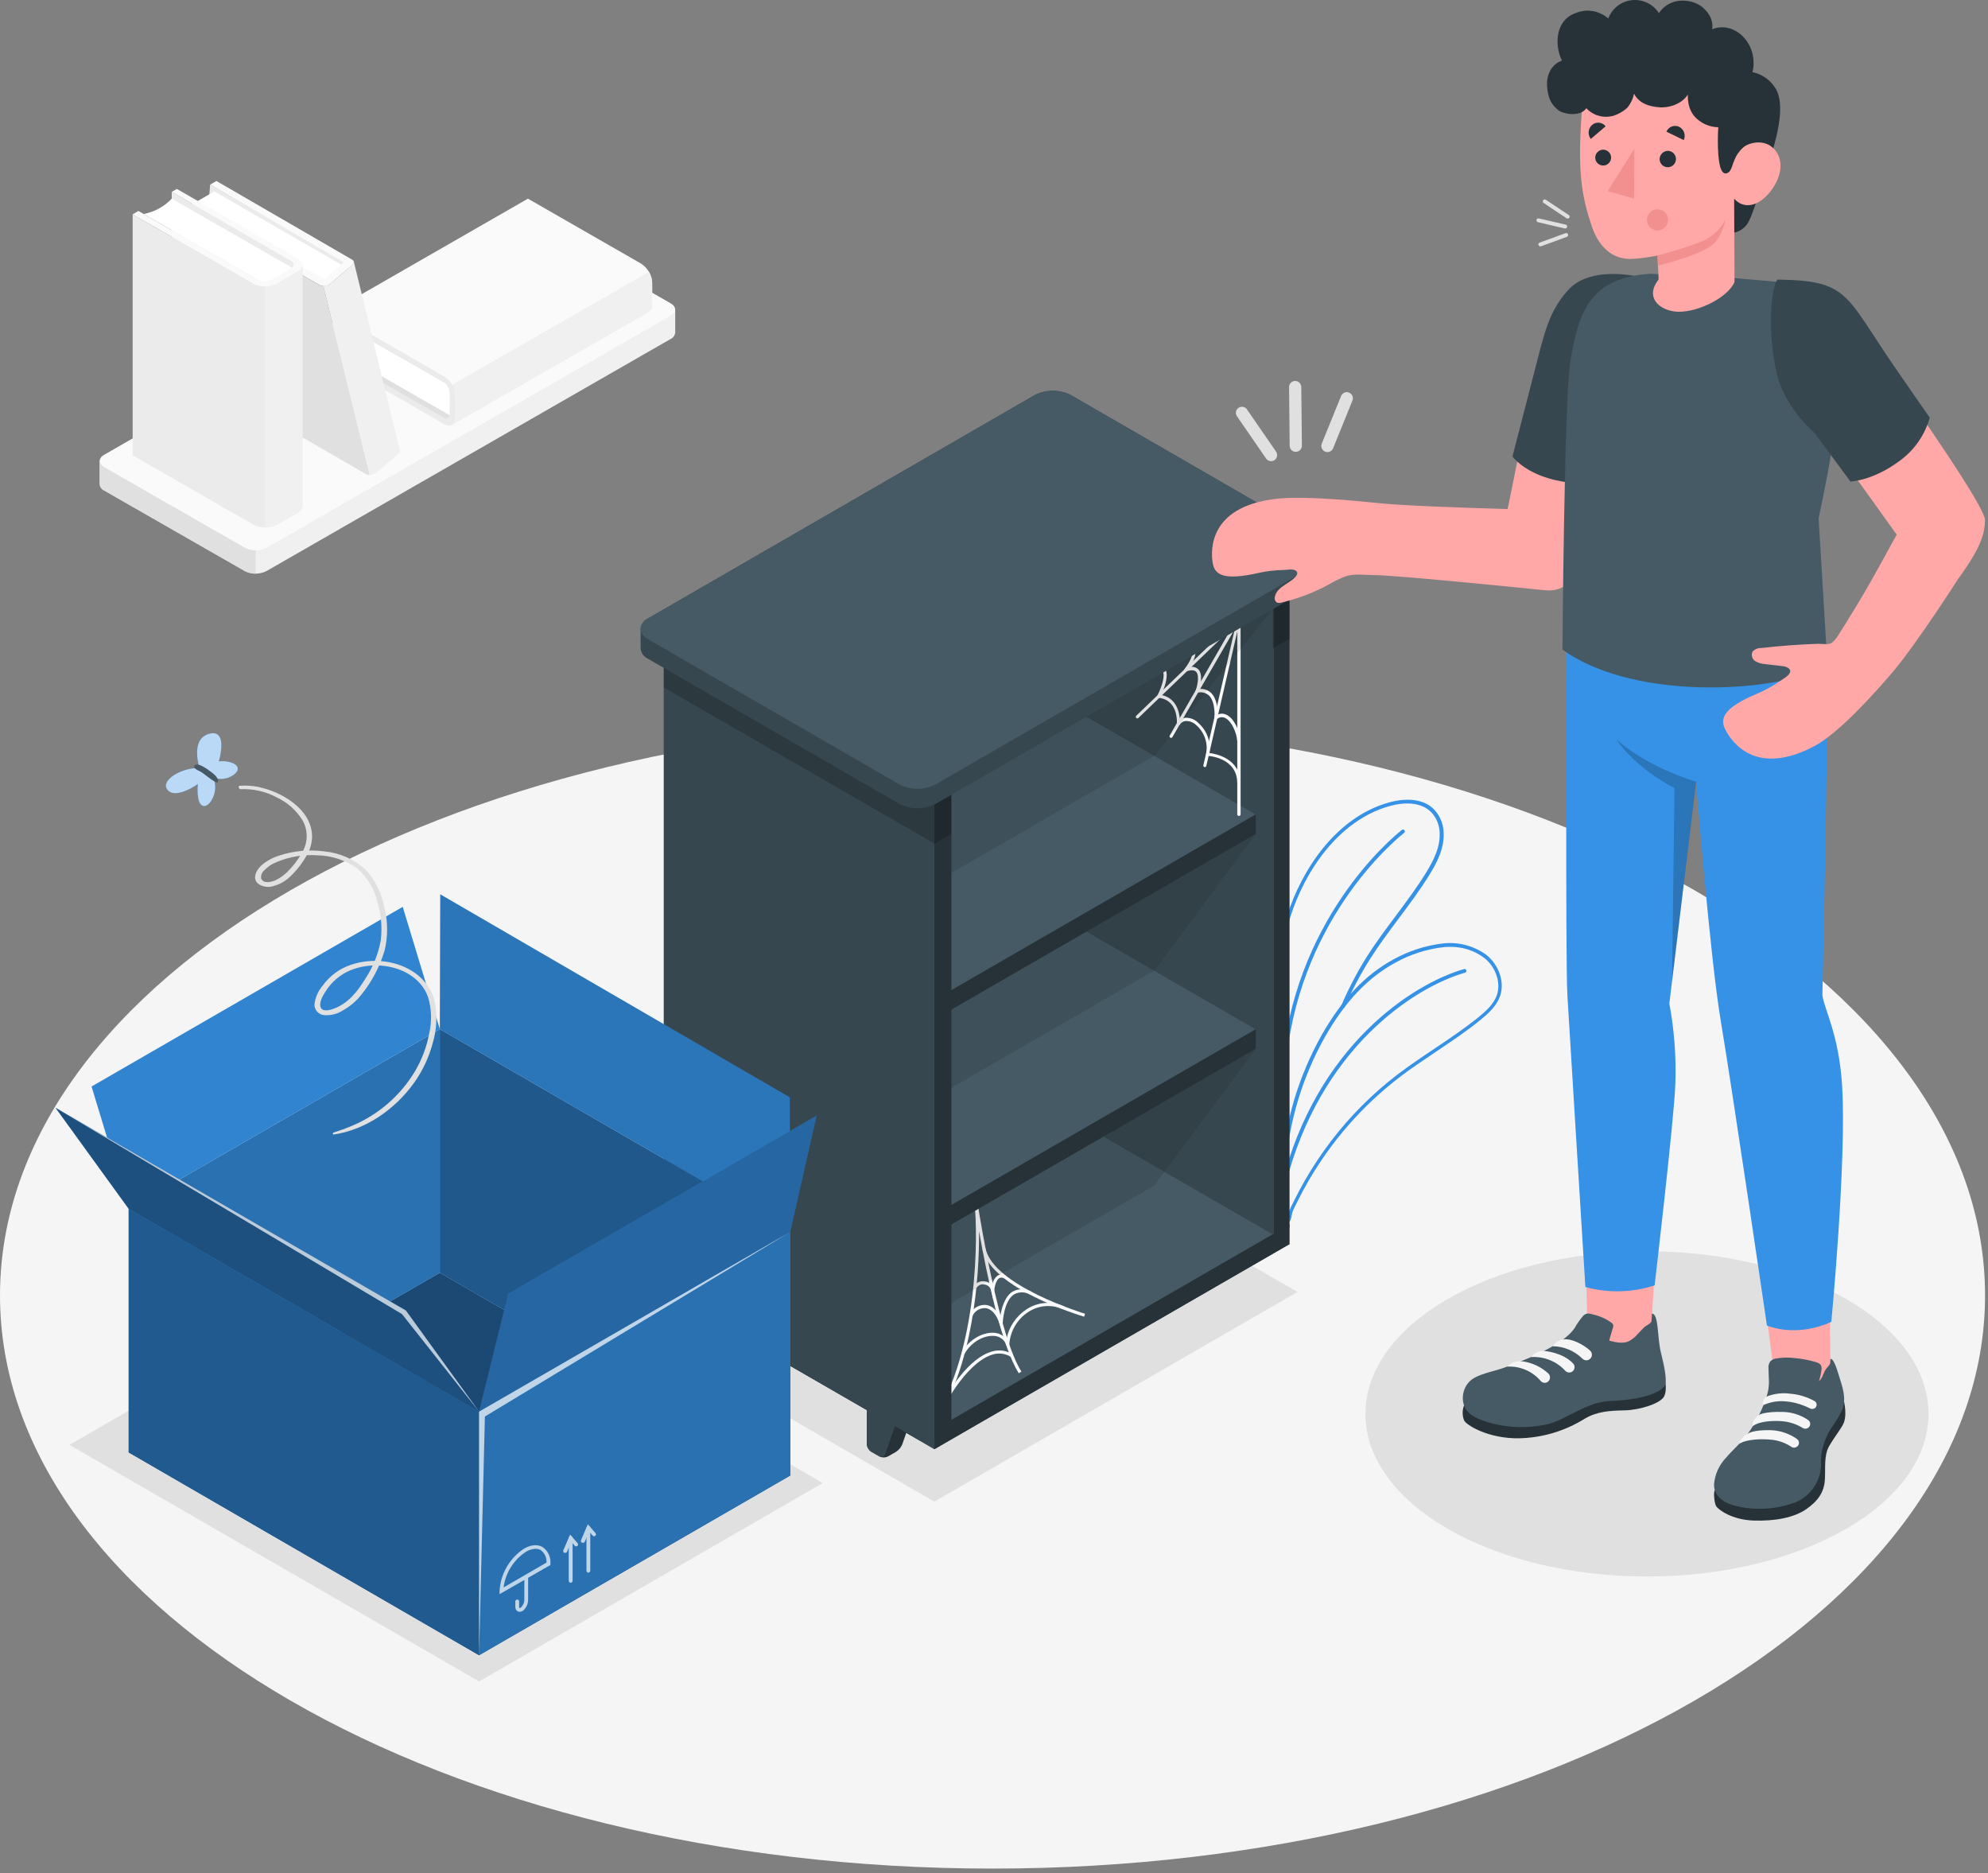 <svg width="294" height="277" viewBox="0 0 294 277" fill="none" xmlns="http://www.w3.org/2000/svg">
<rect x="0" y="0" width="294" height="277" fill="#808080" stroke="none"/>
<path d="M146.782 276.295C227.848 276.295 293.565 238.352 293.565 191.547C293.565 144.742 227.848 106.799 146.782 106.799C65.717 106.799 0 144.742 0 191.547C0 238.352 65.717 276.295 146.782 276.295Z" fill="#F5F5F5"/>
<path d="M243.565 233.108C266.563 233.108 285.206 222.343 285.206 209.065C285.206 195.787 266.563 185.022 243.565 185.022C220.567 185.022 201.924 195.787 201.924 209.065C201.924 222.343 220.567 233.108 243.565 233.108Z" fill="#E0E0E0"/>
<path d="M138.18 222.034L91.205 194.904L144.899 163.905L191.88 191.03L138.18 222.034Z" fill="#E0E0E0"/>
<path d="M10.269 213.643L70.856 248.622L121.673 219.289L61.086 184.311L10.269 213.643Z" fill="#E0E0E0"/>
<path d="M99.857 49.232V45.788C99.832 45.589 99.755 45.4 99.635 45.239C99.514 45.079 99.355 44.952 99.171 44.871L78.379 32.943C77.883 32.694 77.336 32.565 76.782 32.565C76.227 32.565 75.68 32.694 75.185 32.943L15.427 67.254C15.244 67.335 15.084 67.462 14.964 67.623C14.844 67.783 14.767 67.972 14.741 68.171V71.615C14.767 71.814 14.843 72.003 14.963 72.164C15.084 72.325 15.243 72.451 15.427 72.532L36.214 84.441C36.709 84.69 37.256 84.82 37.811 84.82C38.365 84.82 38.912 84.69 39.408 84.441L99.165 50.13C99.349 50.05 99.509 49.923 99.629 49.762C99.749 49.601 99.826 49.412 99.851 49.213L99.857 49.232Z" fill="#F0F0F0"/>
<path d="M15.427 69.07L36.214 80.997C36.708 81.249 37.255 81.381 37.81 81.381C38.366 81.381 38.913 81.249 39.407 80.997L99.165 46.686C100.044 46.181 100.044 45.364 99.165 44.852L78.379 32.943C77.883 32.694 77.336 32.565 76.781 32.565C76.227 32.565 75.68 32.694 75.184 32.943L15.427 67.254C14.548 67.747 14.548 68.564 15.427 69.07Z" fill="#FAFAFA"/>
<path d="M37.811 81.384V84.821C37.255 84.829 36.706 84.698 36.214 84.441L15.427 72.544C15.243 72.464 15.084 72.337 14.963 72.176C14.843 72.015 14.767 71.826 14.741 71.627V68.177C14.753 68.038 14.798 67.903 14.872 67.784C14.629 68.227 14.81 68.739 15.427 69.094L36.214 81.003C36.705 81.265 37.255 81.396 37.811 81.384Z" fill="#E0E0E0"/>
<path d="M48.977 52.289L66.588 62.327L95.678 45.633L78.073 35.589L48.977 52.289Z" fill="#E0E0E0"/>
<path d="M66.788 61.565L49.801 51.814C50.242 50.374 50.209 48.83 49.707 47.41L66.588 57.055C66.588 57.055 66.912 58.121 66.788 61.565Z" fill="white"/>
<path d="M65.722 55.701C66.196 56.007 66.591 56.421 66.875 56.909C67.159 57.397 67.324 57.945 67.356 58.508V61.79C67.356 62.825 66.62 63.243 65.722 62.732L49.003 53.099V52.288L65.522 61.709C66.065 62.02 66.501 61.765 66.501 61.147V58.103C66.483 57.765 66.384 57.436 66.214 57.143C66.044 56.85 65.807 56.602 65.522 56.418L49.003 46.967V46.044L65.722 55.701Z" fill="#EBEBEB"/>
<path d="M49.003 46.075L78.074 29.375L94.811 38.982C95.287 39.289 95.682 39.703 95.966 40.193C96.251 40.681 96.415 41.231 96.446 41.796V45.096C96.468 45.297 96.435 45.502 96.35 45.686C96.266 45.871 96.133 46.029 95.965 46.144L66.876 62.844C67.04 62.726 67.17 62.568 67.254 62.383C67.337 62.199 67.37 61.997 67.35 61.796V58.508C67.32 57.944 67.156 57.395 66.871 56.907C66.587 56.419 66.191 56.006 65.716 55.701L49.003 46.075Z" fill="#FAFAFA"/>
<path d="M66.875 56.892C67.172 57.373 67.337 57.924 67.355 58.489V61.777C67.376 61.978 67.342 62.18 67.259 62.364C67.176 62.548 67.046 62.707 66.881 62.825L95.971 46.125C96.138 46.01 96.271 45.852 96.356 45.667C96.44 45.483 96.473 45.278 96.451 45.077V41.795C96.433 41.23 96.267 40.68 95.971 40.198L66.875 56.892Z" fill="#F0F0F0"/>
<path d="M31.073 27.304L30.904 29.525L50.568 40.074L51.011 38.776L31.073 27.304Z" fill="#EBEBEB"/>
<path d="M50.749 39.294L31.703 28.302L28.391 30.211L47.811 41.571L50.749 39.294Z" fill="white"/>
<path d="M44.236 40.392L42.364 62.463C42.373 62.712 42.442 62.955 42.565 63.172C42.688 63.39 42.861 63.574 43.069 63.711L54.117 70.105C54.294 70.202 54.49 70.258 54.691 70.267L47.829 42.313C47.629 42.302 47.433 42.249 47.255 42.157L46.463 41.695L44.236 40.392Z" fill="#E0E0E0"/>
<path d="M48.653 42.132L50.624 40.442L52.066 39.194C52.215 38.957 52.39 38.782 52.296 38.57L59.071 66.319C59.165 66.512 59.19 66.942 58.921 67.105L55.509 70.024C55.251 70.161 54.958 70.217 54.667 70.186L47.805 42.232C48.091 42.282 48.386 42.247 48.653 42.132Z" fill="#F0F0F0"/>
<path d="M52.072 38.389C52.458 38.614 52.365 38.863 52.072 39.2L48.653 42.126C48.435 42.239 48.194 42.299 47.948 42.299C47.703 42.299 47.461 42.239 47.243 42.126L44.236 40.392C43.843 40.167 43.775 39.843 44.08 39.668C44.281 39.586 44.498 39.552 44.714 39.567C44.93 39.582 45.14 39.647 45.328 39.755L47.699 41.128C47.771 41.164 47.851 41.184 47.932 41.184C48.014 41.184 48.094 41.164 48.166 41.128L50.662 38.957C50.793 38.882 50.793 38.763 50.662 38.688L31.073 27.303L32.009 26.761L52.072 38.389Z" fill="#FAFAFA"/>
<path d="M25.396 28.37L44.13 39.187V74.833L25.396 64.01V28.37Z" fill="#EBEBEB"/>
<path d="M43.525 39.781L25.397 29.375C24.288 30.55 22.836 31.345 21.248 31.646L39.227 42.008C39.227 42.008 40.387 41.733 43.525 39.781Z" fill="white"/>
<path d="M37.486 41.976C38.026 42.247 38.622 42.388 39.227 42.388C39.831 42.388 40.427 42.247 40.967 41.976L44.011 40.192C44.972 39.637 44.972 38.745 44.011 38.19L26.151 27.934L25.396 28.37L42.97 38.52C43.099 38.558 43.213 38.637 43.294 38.745C43.375 38.853 43.419 38.984 43.419 39.119C43.419 39.254 43.375 39.385 43.294 39.493C43.213 39.601 43.099 39.68 42.97 39.718L40.131 41.352C39.807 41.515 39.449 41.6 39.086 41.6C38.724 41.6 38.366 41.515 38.041 41.352L20.474 31.196L19.613 31.689L37.486 41.976Z" fill="#FAFAFA"/>
<path d="M19.619 31.689V67.329L37.486 77.585C38.026 77.856 38.622 77.997 39.226 77.997C39.831 77.997 40.426 77.856 40.967 77.585L44.024 75.832C44.222 75.744 44.394 75.605 44.52 75.428C44.646 75.251 44.722 75.044 44.741 74.828V39.188C44.722 39.405 44.643 39.613 44.515 39.788C44.386 39.964 44.212 40.102 44.011 40.186L40.967 41.977C40.426 42.247 39.831 42.388 39.226 42.388C38.622 42.388 38.026 42.247 37.486 41.977L19.619 31.689Z" fill="#EBEBEB"/>
<path d="M39.226 42.357C39.832 42.368 40.431 42.227 40.967 41.945L44.011 40.186C44.21 40.1 44.381 39.961 44.508 39.786C44.634 39.61 44.71 39.403 44.729 39.188V74.827C44.71 75.044 44.634 75.251 44.508 75.428C44.381 75.605 44.21 75.744 44.011 75.832L40.954 77.585C40.418 77.867 39.819 78.008 39.214 77.996L39.226 42.357Z" fill="#F0F0F0"/>
<path d="M189.721 171.734C189.628 170.156 189.416 168.266 189.16 166.07C188.205 157.735 186.902 146.319 190.358 135.383C192.46 128.727 197.525 120.835 205.436 118.646C207.195 118.159 211.449 117.442 213.084 121.216C213.314 121.761 213.451 122.341 213.489 122.932C213.658 125.327 212.579 127.442 211.381 129.37C210.002 131.609 208.405 133.736 206.858 135.807C205.398 137.766 203.882 139.788 202.56 141.884C201.131 144.161 199.88 146.545 198.817 149.014L198.311 148.796C199.373 146.302 200.624 143.893 202.054 141.59C203.383 139.476 204.905 137.442 206.378 135.477C207.912 133.418 209.497 131.297 210.869 129.083C212.017 127.211 213.053 125.209 212.897 122.969C212.863 122.441 212.741 121.922 212.535 121.434C211.075 118.059 207.157 118.733 205.542 119.176C197.844 121.31 192.897 129.033 190.838 135.545C187.419 146.375 188.717 157.723 189.665 166.007C189.915 168.21 190.133 170.112 190.227 171.703L189.721 171.734Z" fill="#3692E7"/>
<path d="M190.283 180.805C190.242 180.811 190.2 180.811 190.158 180.805C190.039 180.782 189.926 180.731 189.83 180.656C189.733 180.581 189.656 180.485 189.603 180.375C189.494 180.066 189.494 179.729 189.603 179.42C189.691 178.823 189.691 178.215 189.603 177.617C189.603 177.281 189.547 176.925 189.547 176.607V172.733C190.045 165.774 192.084 159.013 195.517 152.939C198.561 147.642 201.93 144.117 206.122 141.834C208.382 140.592 210.861 139.798 213.421 139.495C215.682 139.245 217.955 139.846 219.797 141.179C221.7 142.683 222.554 145.259 221.837 147.299C221.331 148.728 220.177 149.794 218.998 150.761C216.896 152.477 214.6 154.012 212.386 155.496C210.545 156.744 208.643 157.992 206.865 159.364C201.425 163.562 196.862 168.787 193.434 174.742C192.872 175.709 192.342 176.707 191.855 177.705L191.656 178.098C191.461 178.454 191.29 178.823 191.144 179.202C191.113 179.283 191.082 179.452 191.038 179.645C191.006 180.001 190.893 180.344 190.707 180.649C190.59 180.752 190.439 180.808 190.283 180.805ZM214.32 140.013C214.039 140.013 213.758 140.013 213.471 140.05C210.986 140.34 208.581 141.111 206.391 142.321C202.298 144.548 198.998 148.01 196.004 153.213C192.617 159.212 190.604 165.887 190.108 172.758V176.594C190.108 176.894 190.108 177.218 190.165 177.561C190.265 178.215 190.265 178.879 190.165 179.533C190.098 179.735 190.098 179.954 190.165 180.156C190.181 180.188 190.203 180.216 190.232 180.237C190.26 180.259 190.292 180.274 190.327 180.281C190.438 180.051 190.514 179.805 190.551 179.551C190.581 179.378 190.623 179.207 190.676 179.04C190.828 178.639 191.008 178.249 191.213 177.873L191.406 177.486C191.905 176.476 192.442 175.471 193.003 174.492C194.169 172.473 195.463 170.531 196.877 168.678C199.672 165.026 202.933 161.757 206.578 158.952C208.374 157.58 210.283 156.301 212.13 155.066C214.338 153.587 216.615 152.059 218.705 150.362C219.816 149.457 220.907 148.441 221.369 147.143C221.993 145.315 221.225 143.001 219.497 141.635C218.005 140.522 216.18 139.95 214.32 140.013Z" fill="#3692E7"/>
<path d="M189.814 175.477H189.746C189.711 175.469 189.677 175.454 189.648 175.433C189.619 175.412 189.594 175.385 189.576 175.354C189.557 175.324 189.545 175.289 189.54 175.254C189.535 175.218 189.537 175.182 189.546 175.147C194.693 154.622 208.922 145.465 216.521 143.287C216.59 143.268 216.665 143.277 216.728 143.312C216.791 143.347 216.837 143.405 216.858 143.475C216.877 143.545 216.869 143.62 216.834 143.684C216.799 143.748 216.74 143.796 216.671 143.818C209.185 145.957 195.167 154.997 190.083 175.278C190.065 175.335 190.03 175.386 189.982 175.422C189.933 175.458 189.875 175.477 189.814 175.477Z" fill="#3692E7"/>
<path d="M189.784 158.633C189.71 158.627 189.642 158.592 189.595 158.536C189.547 158.48 189.523 158.407 189.528 158.334C191.169 136.169 205.667 124.023 207.314 122.719C207.341 122.696 207.374 122.678 207.409 122.668C207.444 122.657 207.48 122.654 207.516 122.658C207.553 122.662 207.588 122.673 207.619 122.691C207.651 122.71 207.678 122.734 207.7 122.763C207.723 122.791 207.74 122.824 207.75 122.858C207.76 122.893 207.763 122.929 207.759 122.965C207.755 123.001 207.744 123.036 207.726 123.068C207.709 123.099 207.685 123.127 207.657 123.15C206.028 124.441 191.699 136.444 190.083 158.378C190.075 158.45 190.04 158.517 189.984 158.565C189.929 158.613 189.857 158.637 189.784 158.633Z" fill="#3692E7"/>
<path d="M188.055 81.334L153.363 61.315C153.095 61.123 152.781 61.004 152.452 60.973C152.123 60.941 151.792 60.996 151.492 61.134L148.997 62.575C148.722 62.766 148.504 63.027 148.365 63.331C148.225 63.635 148.17 63.971 148.204 64.303V159.257C148.255 160.182 148.523 161.083 148.987 161.885C149.451 162.687 150.098 163.368 150.874 163.874L185.56 183.868C185.827 184.061 186.141 184.181 186.47 184.213C186.799 184.246 187.13 184.192 187.431 184.055L189.926 182.608C190.197 182.416 190.413 182.155 190.55 181.852C190.687 181.55 190.741 181.216 190.706 180.886V85.95C190.658 85.027 190.393 84.127 189.932 83.326C189.471 82.523 188.828 81.841 188.055 81.334Z" fill="#263238"/>
<path d="M155.678 160.886L153.183 162.327V170.225C153.195 170.456 153.262 170.681 153.378 170.882C153.494 171.082 153.656 171.252 153.85 171.379L155.017 172.052C155.224 172.157 155.452 172.212 155.684 172.212C155.916 172.212 156.145 172.157 156.352 172.052L157.518 171.379C157.933 171.111 158.253 170.721 158.435 170.262L160.687 163.774L155.678 160.886Z" fill="#263238"/>
<path d="M153.183 170.225C153.195 170.456 153.262 170.681 153.378 170.882C153.494 171.082 153.656 171.253 153.85 171.379L155.017 172.053C155.097 172.102 155.188 172.131 155.282 172.14C155.376 172.149 155.47 172.136 155.558 172.103C155.647 172.07 155.726 172.018 155.791 171.95C155.856 171.881 155.905 171.799 155.934 171.71L158.173 165.215L153.183 162.327V170.225Z" fill="#37474F"/>
<path d="M180.706 175.29L178.211 176.737V184.629C178.222 184.861 178.288 185.086 178.403 185.288C178.518 185.49 178.679 185.661 178.872 185.789L180.045 186.463C180.251 186.568 180.478 186.622 180.709 186.622C180.94 186.622 181.168 186.568 181.374 186.463L182.547 185.789C182.961 185.521 183.282 185.131 183.464 184.673L185.709 178.178L180.706 175.29Z" fill="#263238"/>
<path d="M178.211 184.629C178.222 184.861 178.288 185.086 178.403 185.288C178.518 185.489 178.679 185.661 178.872 185.789L180.045 186.463C180.126 186.512 180.216 186.542 180.31 186.55C180.404 186.559 180.498 186.547 180.587 186.514C180.675 186.48 180.755 186.428 180.82 186.36C180.885 186.292 180.933 186.21 180.962 186.12L183.214 179.626L178.223 176.737L178.211 184.629Z" fill="#37474F"/>
<path d="M151.037 62.831L185.722 82.794C186.499 83.3 187.146 83.983 187.609 84.786C188.073 85.589 188.342 86.49 188.392 87.416V182.37C188.458 182.704 188.418 183.05 188.278 183.359C188.137 183.669 187.904 183.927 187.609 184.097C187.315 184.266 186.974 184.34 186.636 184.307C186.298 184.273 185.978 184.135 185.722 183.911L151.037 163.911C150.261 163.405 149.616 162.723 149.153 161.921C148.69 161.119 148.423 160.219 148.373 159.295V64.365C148.307 64.032 148.346 63.687 148.486 63.378C148.626 63.068 148.86 62.811 149.154 62.641C149.448 62.472 149.788 62.399 150.126 62.433C150.464 62.467 150.783 62.606 151.037 62.831Z" fill="#37474F"/>
<path d="M100.668 192.621L138.185 214.28L190.712 183.956L188.211 182.508L150.693 160.849L100.668 189.732V192.621Z" fill="#455A64"/>
<path d="M138.186 214.28V211.392L190.713 181.067V183.956L138.186 214.28Z" fill="#263238"/>
<path d="M138.423 210.076L138.042 209.82C144.698 199.745 144.655 182.34 144.112 177.973C144.068 177.68 144.037 177.499 144.031 177.43L144.486 177.355C144.486 177.493 144.536 177.655 144.561 177.848C145.048 180.936 147.799 197.711 151.055 202.802L150.668 203.051C148.092 199.052 145.89 188.26 144.786 182.034C144.854 189.102 143.825 201.947 138.423 210.076Z" fill="#FAFAFA"/>
<path d="M160.332 194.692C159.765 194.523 146.502 190.506 145.279 184.654L145.735 184.561C146.895 190.144 160.326 194.211 160.463 194.255L160.332 194.692Z" fill="#FAFAFA"/>
<path d="M146.944 192.321L146.608 190.892C146.561 190.63 146.428 190.391 146.228 190.214C146.029 190.037 145.776 189.933 145.51 189.919C145.29 189.887 145.066 189.923 144.867 190.022C144.669 190.121 144.505 190.279 144.399 190.474L143.969 190.293C144.113 190.008 144.342 189.774 144.625 189.624C144.908 189.475 145.23 189.416 145.547 189.457C145.777 189.472 146 189.535 146.204 189.642C146.407 189.75 146.585 189.899 146.726 190.081C146.801 189.49 147.103 188.95 147.568 188.578C147.745 188.485 147.942 188.44 148.141 188.447C148.34 188.453 148.534 188.511 148.704 188.615L148.498 189.027C148.394 188.96 148.274 188.921 148.151 188.913C148.028 188.905 147.904 188.93 147.793 188.983C147.263 189.283 147.057 190.437 147.026 190.855L146.944 192.321Z" fill="#FAFAFA"/>
<path d="M148.248 197.081L147.836 195.784C147.369 194.318 146.589 193.475 145.666 193.419C145.28 193.412 144.9 193.517 144.573 193.722C144.246 193.927 143.986 194.223 143.825 194.573L143.407 194.374C143.605 193.936 143.927 193.566 144.335 193.312C144.743 193.057 145.217 192.93 145.697 192.945C146.252 192.976 147.206 193.276 147.918 194.723C148.074 193.581 148.541 191.747 149.745 190.98C150.178 190.743 150.663 190.622 151.156 190.627C151.649 190.633 152.132 190.765 152.559 191.011L152.366 191.429C152.008 191.218 151.603 191.102 151.188 191.092C150.772 191.082 150.362 191.179 149.995 191.373C148.392 192.371 148.286 195.671 148.286 195.709L148.248 197.081Z" fill="#FAFAFA"/>
<path d="M142.615 200.25L142.203 200.038C143.126 198.26 145.154 196.981 146.913 197.068C147.286 197.073 147.654 197.161 147.988 197.326C148.323 197.491 148.617 197.729 148.847 198.023C149.016 197.125 149.366 196.271 149.874 195.512C150.382 194.753 151.039 194.105 151.804 193.606C152.625 193.061 153.573 192.736 154.557 192.662C155.54 192.589 156.525 192.77 157.418 193.188L157.238 193.606C156.415 193.225 155.509 193.061 154.605 193.129C153.701 193.196 152.829 193.494 152.072 193.993C151.263 194.517 150.588 195.224 150.1 196.056C149.613 196.887 149.327 197.822 149.265 198.784V199.963L148.828 198.865C148.684 198.475 148.423 198.138 148.082 197.899C147.741 197.661 147.336 197.532 146.919 197.53C145.304 197.449 143.463 198.622 142.615 200.25Z" fill="#FAFAFA"/>
<path d="M140.082 207.137L139.677 206.913C140.238 205.89 143.226 200.749 146.764 199.82C147.263 199.677 147.787 199.641 148.301 199.715C148.815 199.79 149.307 199.972 149.745 200.25L149.508 200.643C149.122 200.399 148.688 200.239 148.236 200.173C147.783 200.108 147.322 200.138 146.882 200.263C144.287 200.949 141.604 204.393 140.082 207.137Z" fill="#FAFAFA"/>
<path d="M185.709 152.183V155.071L138.185 182.508L100.668 160.848V157.96L148.192 130.523L185.709 152.183Z" fill="#263238"/>
<path d="M185.709 152.183L138.185 179.619L100.668 157.96L148.192 130.523L185.709 152.183Z" fill="#455A64"/>
<path d="M185.709 120.418V123.3L138.185 150.742L100.668 129.077V126.194L148.192 98.752L185.709 120.418Z" fill="#263238"/>
<path d="M185.709 120.418L138.185 147.854L100.668 126.194L148.192 98.752L185.709 120.418Z" fill="#455A64"/>
<path d="M138.023 110.18L103.338 90.186C103.07 89.993 102.756 89.873 102.427 89.84C102.099 89.808 101.767 89.862 101.466 89.999C101.017 90.255 99.42 91.184 98.971 91.44C98.698 91.632 98.481 91.893 98.343 92.197C98.205 92.501 98.15 92.836 98.185 93.168V188.097C98.236 189.022 98.504 189.922 98.968 190.725C99.432 191.527 100.079 192.208 100.855 192.714L135.54 212.714C135.808 212.907 136.122 213.027 136.451 213.059C136.78 213.092 137.111 213.038 137.412 212.901C137.861 212.639 139.471 211.716 139.907 211.447C140.182 211.258 140.401 210.998 140.541 210.695C140.681 210.392 140.738 210.058 140.706 209.726V114.803C140.654 113.875 140.385 112.973 139.918 112.17C139.452 111.367 138.803 110.685 138.023 110.18Z" fill="#263238"/>
<path opacity="0.2" d="M138.186 124.752L140.694 123.305V114.634L138.18 116.081L138.186 124.752Z" fill="black"/>
<path opacity="0.2" d="M188.217 95.869L190.725 94.428V85.757L188.211 87.204L188.217 95.869Z" fill="black"/>
<path d="M105.671 189.731L103.176 191.173V199.07C103.188 199.302 103.255 199.527 103.371 199.727C103.487 199.928 103.649 200.098 103.843 200.224L105.01 200.898C105.217 201.003 105.445 201.057 105.677 201.057C105.909 201.057 106.138 201.003 106.345 200.898L107.511 200.224C107.924 199.958 108.245 199.57 108.428 199.114L110.681 192.62L105.671 189.731Z" fill="#263238"/>
<path d="M103.17 199.071C103.183 199.302 103.25 199.527 103.366 199.728C103.482 199.928 103.643 200.098 103.837 200.225L105.004 200.898C105.085 200.947 105.175 200.977 105.269 200.986C105.363 200.995 105.457 200.982 105.546 200.949C105.634 200.916 105.713 200.863 105.779 200.795C105.844 200.727 105.892 200.645 105.921 200.555L108.173 194.061L103.182 191.173L103.17 199.071Z" fill="#37474F"/>
<path d="M130.681 204.174L128.186 205.615V213.513C128.197 213.744 128.263 213.968 128.378 214.169C128.493 214.37 128.653 214.54 128.847 214.667L130.02 215.34C130.225 215.445 130.453 215.5 130.684 215.5C130.915 215.5 131.143 215.445 131.348 215.34L132.521 214.667C132.932 214.398 133.252 214.011 133.438 213.556L135.684 207.062L130.681 204.174Z" fill="#263238"/>
<path d="M128.186 213.481C128.197 213.712 128.263 213.937 128.378 214.137C128.493 214.338 128.653 214.508 128.847 214.635L130.02 215.309C130.1 215.357 130.191 215.387 130.285 215.396C130.378 215.405 130.473 215.392 130.561 215.359C130.65 215.326 130.729 215.274 130.794 215.205C130.859 215.137 130.908 215.055 130.937 214.965L133.182 208.471L128.192 205.583L128.186 213.481Z" fill="#37474F"/>
<path d="M100.83 91.634L135.522 111.627C136.298 112.135 136.943 112.817 137.406 113.621C137.869 114.424 138.136 115.325 138.185 116.25V214.28C138.185 214.28 136.258 213.138 135.522 212.714L100.836 192.714C100.06 192.208 99.413 191.527 98.95 190.725C98.486 189.923 98.217 189.022 98.166 188.097V93.168C98.1 92.835 98.139 92.49 98.279 92.18C98.419 91.871 98.653 91.614 98.947 91.444C99.241 91.275 99.581 91.202 99.919 91.236C100.257 91.27 100.576 91.409 100.83 91.634Z" fill="#37474F"/>
<path opacity="0.2" d="M135.522 111.627L100.83 91.634C100.576 91.409 100.257 91.27 99.919 91.236C99.581 91.202 99.241 91.275 98.947 91.444C98.653 91.614 98.419 91.871 98.279 92.18C98.139 92.49 98.1 92.835 98.166 93.168V101.646L138.185 124.728V116.25C138.136 115.325 137.869 114.424 137.406 113.621C136.943 112.817 136.298 112.135 135.522 111.627Z" fill="black"/>
<path d="M183.208 120.649C183.147 120.647 183.089 120.622 183.046 120.579C183.003 120.536 182.978 120.479 182.977 120.418V91.934L155.809 107.617C155.783 107.633 155.755 107.644 155.725 107.649C155.695 107.654 155.664 107.653 155.635 107.645C155.606 107.637 155.578 107.624 155.554 107.605C155.531 107.586 155.511 107.563 155.497 107.536C155.481 107.51 155.471 107.481 155.466 107.45C155.462 107.42 155.463 107.389 155.471 107.36C155.479 107.33 155.492 107.302 155.51 107.278C155.529 107.254 155.552 107.233 155.578 107.218L183.127 91.335C183.161 91.313 183.201 91.302 183.242 91.302C183.283 91.302 183.323 91.313 183.357 91.335C183.392 91.355 183.42 91.385 183.44 91.42C183.46 91.455 183.47 91.494 183.47 91.534V120.418C183.47 120.451 183.463 120.484 183.45 120.514C183.436 120.544 183.416 120.571 183.391 120.593C183.367 120.615 183.337 120.631 183.306 120.641C183.274 120.651 183.241 120.653 183.208 120.649Z" fill="#FAFAFA"/>
<path d="M178.205 113.424H178.137C178.077 113.411 178.025 113.375 177.993 113.323C177.96 113.272 177.949 113.209 177.962 113.15L182.616 92.994L173.383 108.983C173.369 109.009 173.349 109.033 173.325 109.052C173.302 109.071 173.275 109.085 173.246 109.093C173.216 109.101 173.186 109.103 173.156 109.099C173.126 109.095 173.097 109.085 173.071 109.07C173.044 109.055 173.02 109.035 173.001 109.011C172.983 108.987 172.969 108.959 172.96 108.929C172.952 108.9 172.95 108.869 172.954 108.838C172.958 108.808 172.968 108.778 172.984 108.752L182.965 91.422C182.994 91.374 183.038 91.338 183.09 91.32C183.143 91.302 183.2 91.302 183.252 91.322C183.303 91.343 183.345 91.381 183.37 91.43C183.396 91.48 183.402 91.536 183.389 91.59L178.399 113.256C178.387 113.3 178.363 113.34 178.328 113.371C178.294 113.401 178.251 113.419 178.205 113.424Z" fill="#FAFAFA"/>
<path d="M168.205 106.232C168.173 106.232 168.142 106.225 168.113 106.213C168.083 106.2 168.058 106.181 168.036 106.157C167.994 106.114 167.97 106.056 167.97 105.995C167.97 105.934 167.994 105.876 168.036 105.833L183.046 91.391C183.089 91.348 183.147 91.324 183.208 91.324C183.269 91.324 183.327 91.348 183.37 91.391C183.413 91.435 183.437 91.494 183.437 91.556C183.437 91.618 183.413 91.677 183.37 91.721L168.361 106.157C168.341 106.179 168.317 106.197 168.29 106.21C168.263 106.223 168.234 106.23 168.205 106.232Z" fill="#FAFAFA"/>
<path d="M183.208 116.038C183.147 116.036 183.089 116.011 183.047 115.968C183.004 115.926 182.979 115.868 182.977 115.807C182.977 112.027 178.76 111.771 178.579 111.765C178.545 111.762 178.512 111.752 178.482 111.736C178.452 111.72 178.425 111.698 178.404 111.671C178.385 111.644 178.371 111.614 178.365 111.582C178.358 111.549 178.359 111.516 178.367 111.484C178.521 110.712 178.469 109.912 178.216 109.167C177.963 108.421 177.518 107.755 176.926 107.236C176.71 107.02 176.45 106.852 176.163 106.745C175.877 106.637 175.572 106.592 175.267 106.612C175.104 106.639 174.949 106.701 174.812 106.794C174.675 106.887 174.56 107.007 174.474 107.148C174.448 107.194 174.407 107.229 174.359 107.248C174.31 107.268 174.256 107.27 174.206 107.254C174.156 107.239 174.113 107.207 174.084 107.164C174.054 107.121 174.04 107.069 174.044 107.017C174.044 106.874 174.3 103.511 171.343 103.181C171.305 103.176 171.268 103.162 171.237 103.14C171.205 103.119 171.18 103.09 171.162 103.056C171.145 103.023 171.136 102.987 171.136 102.95C171.136 102.913 171.145 102.876 171.162 102.844C171.162 102.844 172.472 100.392 171.966 99.188C171.908 99.047 171.817 98.921 171.701 98.821C171.585 98.722 171.447 98.651 171.299 98.614C171.269 98.606 171.242 98.593 171.218 98.574C171.194 98.555 171.174 98.531 171.159 98.504C171.144 98.477 171.136 98.448 171.133 98.417C171.13 98.387 171.133 98.356 171.143 98.327C171.162 98.269 171.202 98.221 171.255 98.192C171.309 98.163 171.371 98.155 171.43 98.171C171.645 98.227 171.844 98.332 172.011 98.478C172.178 98.624 172.308 98.808 172.391 99.013C172.871 100.155 172.06 102.045 171.711 102.756C174.006 103.199 174.431 105.364 174.493 106.437C174.698 106.291 174.932 106.191 175.179 106.144C175.554 106.107 175.932 106.157 176.286 106.287C176.639 106.418 176.958 106.627 177.219 106.899C177.839 107.445 178.313 108.137 178.6 108.913C178.886 109.688 178.976 110.522 178.86 111.34C179.87 111.471 183.439 112.176 183.433 115.819C183.429 115.877 183.405 115.932 183.363 115.973C183.321 116.013 183.266 116.036 183.208 116.038Z" fill="#FAFAFA"/>
<path d="M183.209 109.813C183.15 109.813 183.094 109.791 183.052 109.752C183.009 109.712 182.982 109.658 182.978 109.601C182.878 108.278 182.111 106.569 181.144 106.144C180.952 106.059 180.74 106.031 180.532 106.064C180.325 106.097 180.132 106.19 179.977 106.332C179.939 106.356 179.894 106.369 179.849 106.369C179.804 106.369 179.759 106.356 179.721 106.332C179.682 106.31 179.649 106.277 179.628 106.237C179.607 106.197 179.598 106.152 179.603 106.107C179.603 106.107 179.809 103.768 178.754 102.801C178.526 102.61 178.255 102.476 177.964 102.411C177.673 102.346 177.371 102.351 177.082 102.426C177.043 102.435 177.001 102.432 176.963 102.419C176.924 102.406 176.89 102.383 176.864 102.352C176.837 102.32 176.819 102.282 176.812 102.242C176.804 102.201 176.807 102.16 176.82 102.121C177.033 101.541 177.444 99.912 176.889 99.332C176.627 99.064 176.147 99.039 175.454 99.264C175.407 99.279 175.356 99.279 175.309 99.263C175.261 99.248 175.221 99.217 175.192 99.176C175.164 99.136 175.148 99.088 175.148 99.039C175.148 98.99 175.164 98.942 175.192 98.902C175.579 98.415 176.533 96.993 176.296 96.313C176.257 96.219 176.194 96.137 176.113 96.076C176.032 96.014 175.936 95.975 175.835 95.963C175.805 95.956 175.777 95.943 175.753 95.925C175.728 95.907 175.708 95.884 175.692 95.858C175.677 95.832 175.666 95.803 175.662 95.773C175.657 95.743 175.659 95.712 175.666 95.683C175.672 95.653 175.684 95.625 175.701 95.6C175.718 95.575 175.741 95.554 175.766 95.538C175.792 95.522 175.821 95.512 175.851 95.508C175.881 95.504 175.912 95.506 175.941 95.514C176.116 95.54 176.281 95.611 176.42 95.72C176.559 95.83 176.667 95.974 176.733 96.138C176.989 96.88 176.365 98.01 175.928 98.633C176.153 98.58 176.388 98.582 176.612 98.64C176.836 98.697 177.042 98.809 177.213 98.964C177.9 99.675 177.569 101.179 177.363 101.884C177.667 101.847 177.976 101.876 178.268 101.967C178.561 102.059 178.831 102.211 179.06 102.414C179.99 103.262 180.089 104.909 180.077 105.664C180.272 105.572 180.485 105.525 180.701 105.525C180.916 105.525 181.129 105.572 181.325 105.664C182.504 106.182 183.321 108.022 183.439 109.513C183.442 109.543 183.438 109.573 183.429 109.602C183.42 109.631 183.405 109.657 183.385 109.68C183.365 109.702 183.341 109.721 183.314 109.734C183.287 109.747 183.257 109.755 183.227 109.756L183.209 109.813Z" fill="#FAFAFA"/>
<path d="M196.645 81.428C196.616 81.097 196.498 80.779 196.305 80.508C196.112 80.238 195.851 80.023 195.547 79.887L158.36 58.414C157.534 57.996 156.62 57.778 155.693 57.778C154.767 57.778 153.853 57.996 153.027 58.414L95.833 91.44C95.53 91.576 95.268 91.791 95.075 92.062C94.882 92.333 94.765 92.65 94.735 92.981V95.87C94.765 96.201 94.882 96.518 95.075 96.789C95.268 97.06 95.53 97.274 95.833 97.41L133.02 118.877C133.846 119.298 134.76 119.517 135.687 119.517C136.614 119.517 137.528 119.298 138.354 118.877L195.547 85.857C195.851 85.721 196.112 85.506 196.305 85.236C196.498 84.965 196.616 84.647 196.645 84.316V81.428Z" fill="#37474F"/>
<path d="M133.021 115.988L95.834 94.522C94.361 93.668 94.361 92.289 95.834 91.44L153.027 58.414C153.854 57.996 154.767 57.778 155.694 57.778C156.62 57.778 157.534 57.996 158.361 58.414L195.548 79.887C197.026 80.742 197.026 82.114 195.548 82.969L138.354 115.988C137.528 116.41 136.615 116.629 135.687 116.629C134.76 116.629 133.846 116.41 133.021 115.988Z" fill="#455A64"/>
<path opacity="0.1" d="M188.211 90.087L170.706 111.753L140.694 129.083L140.688 117.529L188.211 90.087Z" fill="black"/>
<path opacity="0.1" d="M185.709 123.3L170.706 143.518L140.693 160.855V149.295L185.709 123.3Z" fill="black"/>
<path opacity="0.1" d="M185.709 155.072L170.706 175.291L140.693 192.627V181.067L185.709 155.072Z" fill="black"/>
<path d="M116.863 218.173L70.849 244.742L19.033 214.754L65.047 188.191L116.863 218.173Z" fill="#3692E7"/>
<path opacity="0.5" d="M116.863 218.173L70.849 244.742L19.033 214.754L65.047 188.191L116.863 218.173Z" fill="black"/>
<path d="M65.047 152.177V188.191L19.033 214.754V178.746L65.047 152.177Z" fill="#3692E7"/>
<path opacity="0.23" d="M65.047 152.177V188.191L19.033 214.754V178.746L65.047 152.177Z" fill="black"/>
<path d="M70.849 208.728V244.742L19.033 214.754V178.746L70.849 208.728Z" fill="#3692E7"/>
<path opacity="0.38" d="M70.849 208.728V244.742L19.033 214.754V178.746L70.849 208.728Z" fill="black"/>
<path d="M116.863 182.158V218.172L65.047 188.191V152.177L116.863 182.158Z" fill="#3692E7"/>
<path opacity="0.4" d="M116.863 182.158V218.172L65.047 188.191V152.177L116.863 182.158Z" fill="black"/>
<path d="M116.863 218.172V182.158L70.849 208.727V244.741L116.863 218.172Z" fill="#3692E7"/>
<path opacity="0.23" d="M116.863 218.172V182.158L70.849 208.727V244.741L116.863 218.172Z" fill="black"/>
<path d="M65.047 152.177L65.109 132.239L116.8 162.258L116.863 182.159L65.047 152.177Z" fill="#3692E7"/>
<path opacity="0.2" d="M65.047 152.177L65.109 132.239L116.8 162.258L116.863 182.159L65.047 152.177Z" fill="black"/>
<path d="M70.849 208.727L75.166 191.285L120.762 164.959L116.863 182.158L70.849 208.727Z" fill="#3692E7"/>
<path opacity="0.3" d="M70.849 208.727L75.166 191.285L120.762 164.959L116.863 182.158L70.849 208.727Z" fill="black"/>
<path d="M19.033 178.746L13.543 160.655L59.557 134.092L65.047 152.177L19.033 178.746Z" fill="#3692E7"/>
<path opacity="0.1" d="M19.033 178.746L13.543 160.655L59.557 134.092L65.047 152.177L19.033 178.746Z" fill="black"/>
<path d="M19.033 178.746L8.203 163.793L60.025 193.775L70.849 208.728L19.033 178.746Z" fill="#3692E7"/>
<path opacity="0.45" d="M19.033 178.746L8.203 163.793L60.025 193.775L70.849 208.728L19.033 178.746Z" fill="black"/>
<g opacity="0.7">
<path d="M84.398 234.03C84.323 234.03 84.251 234.001 84.198 233.948C84.144 233.896 84.113 233.824 84.111 233.749V227.411C84.113 227.335 84.144 227.263 84.197 227.21C84.251 227.156 84.323 227.126 84.398 227.124C84.473 227.126 84.545 227.157 84.597 227.21C84.65 227.264 84.679 227.336 84.679 227.411V233.749C84.679 233.824 84.649 233.895 84.597 233.948C84.544 234 84.473 234.03 84.398 234.03Z" fill="white"/>
<path d="M83.569 229.607C83.532 229.613 83.494 229.613 83.457 229.607C83.388 229.576 83.335 229.52 83.307 229.45C83.279 229.381 83.279 229.303 83.307 229.233L84.317 226.906L85.44 228.204C85.481 228.262 85.498 228.333 85.489 228.403C85.48 228.473 85.446 228.537 85.393 228.584C85.339 228.63 85.271 228.655 85.2 228.654C85.13 228.653 85.062 228.626 85.01 228.578L84.48 227.954L83.856 229.451C83.829 229.503 83.787 229.545 83.736 229.573C83.685 229.601 83.627 229.613 83.569 229.607Z" fill="white"/>
<path d="M87.012 232.539C86.937 232.538 86.866 232.507 86.813 232.453C86.761 232.399 86.731 232.327 86.731 232.252V225.92C86.731 225.846 86.761 225.775 86.814 225.722C86.866 225.669 86.938 225.64 87.012 225.64C87.087 225.64 87.158 225.669 87.211 225.722C87.263 225.775 87.293 225.846 87.293 225.92V232.246C87.294 232.284 87.287 232.321 87.273 232.356C87.26 232.392 87.239 232.424 87.213 232.451C87.187 232.478 87.156 232.5 87.121 232.515C87.087 232.53 87.05 232.538 87.012 232.539Z" fill="white"/>
<path d="M86.183 228.116C86.145 228.122 86.108 228.122 86.07 228.116C86.036 228.101 86.005 228.08 85.979 228.053C85.954 228.026 85.933 227.994 85.92 227.959C85.907 227.924 85.9 227.887 85.901 227.85C85.903 227.813 85.911 227.776 85.927 227.742L86.931 225.384L88.054 226.675C88.106 226.729 88.135 226.8 88.135 226.875C88.135 226.949 88.106 227.021 88.054 227.074C88.028 227.101 87.997 227.122 87.963 227.136C87.928 227.15 87.892 227.158 87.855 227.158C87.817 227.158 87.781 227.15 87.746 227.136C87.712 227.122 87.681 227.101 87.655 227.074L87.125 226.451L86.501 227.948C86.475 228.008 86.429 228.057 86.371 228.088C86.314 228.119 86.247 228.129 86.183 228.116Z" fill="white"/>
</g>
<g opacity="0.7">
<path d="M76.856 238.329C76.75 238.331 76.645 238.305 76.551 238.254C76.438 238.182 76.347 238.081 76.286 237.961C76.226 237.842 76.199 237.708 76.208 237.575V236.795C76.209 236.72 76.24 236.648 76.294 236.596C76.348 236.543 76.42 236.514 76.495 236.514C76.569 236.514 76.641 236.544 76.693 236.596C76.746 236.649 76.775 236.72 76.775 236.795V237.575C76.775 237.687 76.775 237.749 76.832 237.762C76.888 237.774 76.919 237.762 77.012 237.712C77.188 237.55 77.326 237.351 77.418 237.13C77.509 236.91 77.552 236.672 77.543 236.433V233.189C77.543 233.114 77.572 233.043 77.625 232.99C77.678 232.938 77.749 232.908 77.823 232.908C77.898 232.908 77.969 232.938 78.022 232.99C78.075 233.043 78.104 233.114 78.104 233.189V236.433C78.118 236.77 78.052 237.105 77.913 237.412C77.773 237.718 77.563 237.988 77.299 238.198C77.166 238.281 77.013 238.326 76.856 238.329Z" fill="white"/>
<path d="M73.881 235.715V235.229C73.955 233.979 74.32 232.765 74.947 231.681C75.575 230.598 76.446 229.677 77.493 228.99C78.516 228.404 79.489 228.317 80.238 228.753C80.637 229.027 80.955 229.403 81.159 229.842C81.364 230.281 81.446 230.767 81.398 231.249V231.411L73.881 235.715ZM79.19 229.015C78.69 229.038 78.205 229.189 77.78 229.452C76.883 230.042 76.124 230.818 75.553 231.728C74.983 232.637 74.614 233.659 74.474 234.723L80.818 231.055C80.845 230.694 80.778 230.332 80.624 230.004C80.47 229.676 80.234 229.393 79.938 229.184C79.708 229.063 79.45 229.005 79.19 229.015Z" fill="white"/>
</g>
<path opacity="0.7" d="M8.203 163.793L60.025 193.775L70.849 208.728L59.451 194.305L8.203 163.793Z" fill="white"/>
<path opacity="0.7" d="M116.863 182.158L70.849 208.727V244.741L71.71 209.451L116.863 182.158Z" fill="white"/>
<path d="M49.339 167.754C54.087 167.067 58.422 164.01 61.192 160.168C62.484 158.372 63.435 156.355 63.999 154.216C64.598 152.216 64.697 150.1 64.286 148.053C63.432 144.628 60.263 142.6 56.913 142.176C55.213 141.953 53.484 142.121 51.859 142.669C50.175 143.247 48.713 144.338 47.68 145.788C47.032 146.561 46.624 147.506 46.507 148.508C46.497 148.901 46.635 149.282 46.894 149.577C47.153 149.872 47.514 150.058 47.904 150.099C48.909 150.184 49.913 149.929 50.755 149.375C51.783 148.799 52.688 148.028 53.419 147.105C54.988 145.168 56.162 142.943 56.875 140.554C57.375 138.505 57.375 136.365 56.875 134.316C56.495 132.172 55.515 130.18 54.049 128.57C52.368 127.042 50.235 126.102 47.973 125.894C45.721 125.585 43.429 125.798 41.273 126.518C40.326 126.805 39.449 127.285 38.697 127.928C38.16 128.427 37.549 129.25 37.767 130.061C37.985 130.872 39.171 131.234 39.975 131.128C41.166 130.905 42.257 130.314 43.094 129.438C44.028 128.519 44.82 127.468 45.446 126.318C45.912 125.492 46.155 124.559 46.151 123.611C46.07 119.656 41.697 117.098 38.272 116.374C37.348 116.181 36.401 116.118 35.459 116.187C35.141 116.187 35.334 116.711 35.59 116.693C37.433 116.609 39.264 117.023 40.892 117.89C42.499 118.629 43.848 119.83 44.766 121.34C45.176 122.085 45.378 122.926 45.352 123.775C45.325 124.624 45.072 125.451 44.617 126.169C44.006 127.233 43.245 128.203 42.358 129.051C41.616 129.724 40.487 130.504 39.445 130.429C39.273 130.429 39.105 130.38 38.959 130.289C38.813 130.197 38.697 130.066 38.622 129.912C38.59 129.707 38.607 129.497 38.671 129.3C38.735 129.103 38.844 128.924 38.99 128.776C39.541 128.183 40.222 127.726 40.98 127.441C42.851 126.663 44.878 126.33 46.9 126.468C48.984 126.506 51.011 127.157 52.727 128.34C54.221 129.581 55.283 131.265 55.758 133.149C56.36 135.063 56.547 137.084 56.307 139.076C55.937 141.08 55.167 142.99 54.043 144.69C52.889 146.599 51.441 148.433 49.27 149.182C48.734 149.375 47.611 149.656 47.399 148.876C47.187 148.096 47.798 147.136 48.191 146.531C49.06 145.163 50.327 144.094 51.822 143.468C53.264 142.889 54.821 142.655 56.37 142.781C59.308 143 62.29 144.534 63.313 147.454C63.826 149.199 63.882 151.046 63.475 152.819C63.108 154.762 62.41 156.627 61.41 158.334C59.261 161.959 56.005 164.799 52.121 166.437C51.198 166.836 50.25 167.173 49.283 167.485C49.183 167.523 49.227 167.772 49.339 167.754Z" fill="#E0E0E0"/>
<path d="M29.507 113.592C27.012 113.411 23.574 115.377 24.797 116.811C26.02 118.246 29.264 115.926 29.264 115.926C29.264 115.926 28.958 118.826 30.018 119.157C31.079 119.488 32.514 116.718 31.453 114.946C31.965 115.148 32.519 115.217 33.064 115.147C33.609 115.077 34.128 114.871 34.573 114.547C36.082 113.436 34.485 112.388 32.358 112.576C32.358 112.576 33.88 107.585 30.805 108.539C29.264 109.007 28.721 110.81 29.507 113.592Z" fill="#3692E7"/>
<path opacity="0.65" d="M29.507 113.592C27.012 113.411 23.574 115.377 24.797 116.811C26.02 118.246 29.264 115.926 29.264 115.926C29.264 115.926 28.958 118.826 30.018 119.157C31.079 119.488 32.514 116.718 31.453 114.946C31.965 115.148 32.519 115.217 33.064 115.147C33.609 115.077 34.128 114.871 34.573 114.547C36.082 113.436 34.485 112.388 32.358 112.576C32.358 112.576 33.88 107.585 30.805 108.539C29.264 109.007 28.721 110.81 29.507 113.592Z" fill="white"/>
<path d="M31.828 114.653C31.69 114.518 31.544 114.391 31.392 114.272C31.173 114.104 30.942 113.942 30.724 113.78C30.511 113.625 30.288 113.485 30.056 113.362C29.923 113.288 29.785 113.221 29.645 113.162C29.45 113.071 29.234 113.036 29.021 113.062C28.965 113.064 28.911 113.08 28.863 113.11C28.816 113.14 28.778 113.182 28.752 113.232C28.727 113.281 28.715 113.337 28.718 113.393C28.722 113.449 28.74 113.502 28.771 113.549C28.943 113.735 29.157 113.876 29.395 113.96L29.732 114.141C29.963 114.279 30.169 114.435 30.356 114.591C30.543 114.747 30.793 114.896 30.98 115.052C31.302 115.313 31.661 115.524 32.047 115.676C32.064 115.685 32.083 115.69 32.103 115.69C32.122 115.69 32.142 115.685 32.159 115.676C32.477 115.426 32.009 114.834 31.828 114.653Z" fill="#455A64"/>
<path d="M230.713 44.964C227.987 48.633 224.337 68.801 222.959 75.27C216.327 75.077 207.456 74.765 204.1 74.416C200.357 74.023 192.366 73.255 188.442 73.792C178.704 75.039 179.084 81.44 179.321 83.112C179.577 85.021 180.943 85.894 186.183 84.703C187.356 84.445 188.551 84.305 189.752 84.285C190.257 84.285 191.324 84.029 191.723 84.459C192.347 85.083 190.544 86.131 190.095 86.418C189.402 86.867 188.679 87.435 188.535 88.246C188.494 88.394 188.496 88.551 188.542 88.698C188.587 88.845 188.674 88.976 188.791 89.076C189.045 89.179 189.329 89.179 189.583 89.076C191.975 88.508 194.282 87.629 196.446 86.462C197.261 85.97 198.119 85.553 199.01 85.214C200.363 84.778 201.761 85.033 203.121 85.033C206.046 85.033 221.511 86.568 228.386 87.267C233.146 87.747 233.651 83.049 235.292 78.29C237.307 72.388 242.079 41.352 242.079 41.352C237.263 40.654 233.957 40.61 230.713 44.964Z" fill="#FFA8A7"/>
<path d="M242.154 40.866C239.852 40.442 234.668 39.799 231.848 42.95C229.028 46.1 228.361 49.406 227.119 54.179C225.878 58.951 223.676 67.498 223.676 67.498C223.676 67.498 227.313 72.719 238.698 71.24L242.154 40.866Z" fill="#37474F"/>
<path d="M270.744 205.821L262.74 205.827L260.438 188.453L270.538 188.054L270.744 205.821Z" fill="#FFA8A7"/>
<path d="M244.169 197.143C242.809 199.508 238.436 199.314 234.812 198.478L234.394 181.398L245.092 180.974L244.169 197.143Z" fill="#FFA8A7"/>
<path d="M270.202 96.038C270.488 103.43 269.509 147.142 269.509 147.142C269.777 149.263 271.973 152.963 272.429 160.617C273.096 171.734 270.832 195.44 270.832 195.44C270.832 195.44 266.246 197.835 261.306 196.001C261.306 196.001 256.278 161.69 254.443 150.723C252.859 141.178 250.825 115.576 250.825 115.576L246.876 148.39C247.6 152.274 247.899 156.225 247.768 160.174C247.606 165.277 244.699 190.056 244.699 190.056C241.383 191.141 237.82 191.225 234.456 190.299C234.456 190.299 232.073 151.846 231.798 147.186C231.486 141.871 231.698 94.952 231.698 94.952L270.202 96.038Z" fill="#3692E7"/>
<path opacity="0.2" d="M250.837 115.589C250.837 115.589 243.844 113.605 239.078 109.351C239.078 109.351 241.311 113.162 247.637 116.543L247.275 145.184L250.837 115.589Z" fill="black"/>
<path d="M253.62 220.312C253.364 220.574 253.514 222.302 253.826 222.752C254.138 223.201 256.047 224.723 259.36 224.835C262.522 224.935 265.317 224.399 267.12 223.151C268.923 221.903 269.771 220.574 269.877 218.784C269.983 216.994 269.715 215.253 270.501 213.837C271.244 212.533 272.448 211.042 272.691 210.337C273.234 208.809 272.572 206.682 272.572 206.682L253.62 220.312Z" fill="#263238"/>
<path d="M261.605 204.299C261.609 204.981 261.512 205.66 261.318 206.314C260.641 208.441 259.624 210.445 258.305 212.247C257.394 213.413 256.246 214.393 255.279 215.522C254.245 216.593 253.61 217.987 253.483 219.471C253.445 221.966 256.165 222.683 258.243 222.97C260.495 223.267 262.784 223.054 264.943 222.347C266.079 222.004 267.093 221.34 267.861 220.435C268.629 219.529 269.119 218.421 269.272 217.244C269.359 216.551 269.272 215.852 269.347 215.16C269.558 213.569 270.161 212.056 271.1 210.756C271.643 210.003 272.108 209.196 272.485 208.348C273.065 206.788 272.485 205.085 272.011 203.582C271.605 202.278 271.144 200.799 270.688 200.943C270.688 201.635 270.688 201.698 270.245 202.19C269.621 202.814 269.653 203.681 268.998 204.224C269.187 203.648 269.317 203.055 269.384 202.452C269.415 202.207 269.355 201.958 269.216 201.754C268.991 201.571 268.726 201.442 268.442 201.379C267.456 201.088 266.442 200.898 265.417 200.812C264.441 200.683 263.451 200.715 262.485 200.905C262.199 200.971 261.944 201.132 261.761 201.361C261.6 201.616 261.52 201.914 261.53 202.215C261.53 202.621 261.599 203.638 261.605 204.299Z" fill="#455A64"/>
<path d="M259.235 210.868C260.133 210.144 262.192 210.05 263.327 210.131C264.478 210.184 265.596 210.527 266.577 211.13C266.722 211.226 266.897 211.268 267.069 211.247C267.242 211.227 267.402 211.145 267.519 211.017C267.588 210.945 267.641 210.858 267.673 210.763C267.705 210.668 267.716 210.567 267.705 210.467C267.695 210.368 267.662 210.272 267.611 210.186C267.559 210.1 267.49 210.026 267.407 209.969C266.323 209.234 265.054 208.819 263.745 208.772C260.963 208.69 260.171 209.196 260.171 209.196C260.171 209.196 258.929 210.057 259.235 210.868Z" fill="#F5F5F5"/>
<path d="M257.214 213.488C258.343 212.758 260.62 212.764 261.749 212.864C262.881 212.936 263.974 213.303 264.918 213.931C265.062 214.027 265.235 214.068 265.407 214.048C265.579 214.027 265.737 213.946 265.854 213.818C265.924 213.746 265.978 213.66 266.011 213.565C266.044 213.47 266.056 213.369 266.046 213.269C266.036 213.169 266.004 213.073 265.952 212.987C265.901 212.9 265.831 212.827 265.748 212.77C264.646 211.997 263.349 211.548 262.005 211.473C259.216 211.385 258.518 211.978 258.518 211.978C258.201 212.115 257.919 212.322 257.693 212.584C257.467 212.845 257.304 213.154 257.214 213.488Z" fill="#F5F5F5"/>
<path d="M264.743 206.076C263.565 205.915 262.366 206.061 261.262 206.5C260.788 206.794 260.495 207.58 260.813 207.748C261.779 207.314 262.838 207.125 263.894 207.199C264.938 207.26 265.964 207.501 266.926 207.91C267.17 208.004 267.457 208.141 267.706 208.266C267.786 208.307 267.873 208.331 267.963 208.337C268.052 208.343 268.142 208.331 268.227 208.301C268.311 208.271 268.389 208.224 268.455 208.164C268.521 208.103 268.574 208.029 268.611 207.948C268.67 207.806 268.674 207.647 268.624 207.502C268.573 207.357 268.471 207.236 268.336 207.162C267.23 206.546 266.005 206.176 264.743 206.076Z" fill="#F5F5F5"/>
<path d="M216.52 207.799C216.237 208.512 216.237 209.306 216.52 210.019C216.795 210.687 220.101 212.758 224.692 212.671C228.107 212.588 231.437 211.593 234.337 209.789C236.14 208.716 237.968 208.585 240.238 208.541C242.509 208.497 245.541 207.53 246.09 206.495C246.639 205.459 246.152 203.606 246.152 203.606L216.52 207.799Z" fill="#263238"/>
<path d="M235.672 194.385L235.316 194.292C235.115 194.231 234.902 194.212 234.693 194.236C234.468 194.29 234.265 194.412 234.112 194.585C233.64 195.138 233.222 195.736 232.865 196.369C231.835 197.885 229.746 199.089 227.5 200.168C225.965 200.898 224.474 201.454 222.896 202.071C221.318 202.689 219.153 203.038 217.905 203.812C216.034 204.941 215.678 207.966 217.662 209.264C219.384 210.387 223.975 211.728 228.891 210.58C231.58 209.956 234.661 207.261 238.155 207.155C240.382 207.087 244.599 206.663 246.103 205.047C246.67 204.329 246.103 201.928 245.597 199.856C245.073 197.598 245.31 194.242 244.3 194.242L244.237 195.371C244.144 195.708 243.351 196.039 243.102 196.301L242.204 197.249C241.836 197.688 241.387 198.052 240.881 198.322C239.989 198.721 238.947 198.484 237.993 198.235C237.955 198.235 238.473 196.5 238.529 196.332C238.585 196.2 238.603 196.055 238.579 195.914C238.531 195.776 238.436 195.659 238.311 195.583C237.523 195.006 236.625 194.598 235.672 194.385Z" fill="#455A64"/>
<path d="M229.634 199.058C229.808 198.761 230.055 198.512 230.35 198.335C230.645 198.157 230.98 198.056 231.324 198.041C232.341 197.904 234.082 198.728 235.149 199.695C235.249 199.785 235.326 199.899 235.372 200.026C235.419 200.153 235.434 200.29 235.415 200.424C235.397 200.558 235.346 200.686 235.267 200.796C235.187 200.906 235.083 200.994 234.961 201.055C234.809 201.13 234.637 201.156 234.47 201.129C234.302 201.102 234.147 201.024 234.026 200.905C232.858 199.742 231.282 199.079 229.634 199.058Z" fill="#F5F5F5"/>
<path d="M226.427 200.662C226.661 200.363 226.963 200.124 227.308 199.967C227.653 199.81 228.032 199.738 228.411 199.757C228.411 199.757 231.043 199.957 232.596 201.554C232.692 201.641 232.766 201.751 232.81 201.873C232.855 201.995 232.869 202.126 232.852 202.254C232.834 202.383 232.786 202.506 232.712 202.612C232.637 202.718 232.537 202.804 232.422 202.864C232.275 202.935 232.109 202.96 231.947 202.935C231.785 202.909 231.635 202.834 231.517 202.72C230.878 202.017 230.088 201.466 229.207 201.11C228.326 200.753 227.375 200.6 226.427 200.662Z" fill="#F5F5F5"/>
<path d="M222.902 202.072C223.167 201.797 223.489 201.584 223.844 201.445C224.199 201.306 224.58 201.245 224.961 201.267C226.452 201.432 227.854 202.063 228.966 203.07C229.062 203.158 229.135 203.268 229.179 203.391C229.224 203.513 229.238 203.644 229.221 203.773C229.204 203.903 229.156 204.026 229.081 204.132C229.006 204.239 228.907 204.326 228.791 204.386C228.644 204.459 228.477 204.484 228.315 204.457C228.153 204.43 228.003 204.353 227.887 204.237C227.281 203.513 226.516 202.941 225.65 202.565C224.785 202.189 223.844 202.021 222.902 202.072Z" fill="#F5F5F5"/>
<path d="M255.492 41.004C258.436 41.34 261.917 41.521 264.731 41.889C268.355 42.364 271.181 46.113 272.067 51.914C273.04 58.303 268.948 76.618 268.948 76.618L270.251 98.216C264.943 102.127 242.335 104.179 231.068 96.045C231.068 96.045 231.33 59.288 232.21 53.624C233.42 45.857 235.329 41.035 244.063 40.48L255.492 41.004Z" fill="#455A64"/>
<path d="M275.623 87.791C274.668 89.388 273.708 90.985 272.722 92.564C272.36 93.15 271.992 93.73 271.612 94.304C271.405 94.585 271.164 94.839 270.894 95.059C270.42 95.383 269.434 95.178 268.86 95.196C266.041 95.292 263.229 95.5 260.426 95.82C260.192 95.813 259.958 95.857 259.743 95.95C259.527 96.042 259.335 96.181 259.178 96.357C259.063 96.598 259.04 96.874 259.114 97.131C259.187 97.388 259.352 97.61 259.578 97.754C260.037 98.03 260.558 98.184 261.094 98.203L263.527 98.49C263.874 98.502 264.211 98.61 264.5 98.802C265.386 99.519 263.695 100.38 263.19 100.73C262.174 101.436 261.089 102.038 259.952 102.526C254.88 104.66 254.263 106.207 255.198 107.966C256.009 109.495 259.515 115.053 268.424 110.268C272.011 108.34 277.469 102.252 279.958 99.307C283.539 95.059 289.597 85.583 289.597 85.583C293.04 80.854 293.483 78.914 293.564 76.949C293.645 74.984 282.959 59.868 279.328 54.56C275.698 49.251 273.97 42.794 264.731 41.908C264.731 41.908 261.212 53.062 267.039 60.28L280.495 79.051C280.495 79.051 276.933 85.602 275.623 87.791Z" fill="#FFA8A7"/>
<path d="M285.386 61.758C283.658 59.263 281.855 56.692 280.115 54.147C272.784 43.448 273.402 41.49 262.834 41.34C261.899 42.775 261.343 48.951 262.753 55.152C263.932 60.361 268.368 64.035 268.368 64.035L273.658 71.203C273.658 71.203 276.896 71.103 280.776 68.258C283.017 66.689 284.646 64.392 285.386 61.758Z" fill="#37474F"/>
<path d="M262.46 12.887C261.928 12.095 261.192 11.462 260.33 11.056C259.468 10.649 258.511 10.484 257.563 10.578L257.014 23.972L256.115 28.919L256.271 34.428C256.793 34.354 257.287 34.149 257.708 33.833C258.129 33.517 258.463 33.099 258.679 32.619C259.503 31.034 261.798 23.373 261.798 23.373C263.857 17.079 263.42 14.234 262.46 12.887Z" fill="#263238"/>
<path d="M256.39 24.035C256.621 23.221 257.067 22.484 257.681 21.902C258.448 21.078 261.505 20.186 262.896 22.781C264.287 25.376 261.942 28.801 260.133 29.849C257.818 31.197 256.458 29.363 256.458 29.363L256.515 41.696C255.435 44.191 250.563 46.412 247.662 46.063C245.354 45.77 243.227 43.954 245.292 41.309L245.123 37.791C245.123 37.791 242.035 38.415 240.507 38.259C237.968 37.997 236.277 36.081 235.379 33.386C233.932 29.057 233.289 25.539 233.9 16.855C234.574 7.341 245.572 6.699 251.705 10.142C257.837 13.586 256.39 24.035 256.39 24.035Z" fill="#FFA8A7"/>
<path d="M230.401 6.973C230.12 4.896 230.838 2.669 233.015 1.932C233.814 1.598 234.691 1.496 235.545 1.639C236.399 1.781 237.196 2.162 237.843 2.737C238.116 2.004 238.588 1.362 239.206 0.883C239.824 0.403 240.563 0.106 241.341 0.023C242.119 -0.059 242.904 0.077 243.609 0.417C244.313 0.756 244.909 1.285 245.329 1.945C245.907 1.067 246.801 0.444 247.825 0.204C248.456 0.063 249.109 0.05 249.746 0.166C250.382 0.282 250.989 0.524 251.53 0.878C252.416 1.533 253.458 2.75 253.196 4.328C254.949 3.623 256.777 4.209 258.08 5.757C258.856 6.704 259.295 7.882 259.328 9.107C259.373 9.742 259.282 10.38 259.06 10.978C258.81 11.546 258.299 11.92 258.149 12.563C257.931 13.128 257.819 13.728 257.818 14.334C257.962 15.382 258.193 16.43 258.33 17.453C258.478 18.473 258.563 19.5 258.586 20.529C258.553 20.771 258.469 21.003 258.339 21.21C258.208 21.417 258.035 21.593 257.831 21.727C257.249 22.236 256.797 22.878 256.515 23.598C256.296 24.047 256.084 25.158 255.654 25.47C254.325 26.399 254.175 23.392 254.113 22.812C254.027 21.481 254.027 20.145 254.113 18.813C253.443 18.805 252.782 18.656 252.173 18.377C251.564 18.097 251.02 17.694 250.576 17.191C250.115 16.627 249.812 15.951 249.696 15.233C249.624 14.821 249.591 14.403 249.596 13.985C248.729 15.42 246.714 16.006 245.279 15.856C242.871 15.638 242.042 14.609 241.655 13.854C241.503 14.598 241.175 15.295 240.7 15.888C240.085 16.466 239.344 16.893 238.536 17.135C237.838 17.321 237.103 17.314 236.41 17.114C235.716 16.914 235.09 16.529 234.599 16C233.62 17.404 231.137 16.78 230.588 16.387C229.34 15.482 228.935 14.403 228.798 12.862C228.66 11.321 229.284 9.562 230.994 8.957C230.685 8.334 230.485 7.663 230.401 6.973Z" fill="#263238"/>
<path d="M245.123 37.772C245.123 37.772 250.7 36.362 252.609 35.214C253.738 34.553 254.641 33.566 255.198 32.382C254.957 33.55 254.484 34.657 253.807 35.638C252.459 37.553 245.185 39.275 245.185 39.275L245.123 37.772Z" fill="#F28F8F"/>
<path d="M245.436 23.623C245.457 23.86 245.547 24.084 245.695 24.27C245.842 24.456 246.042 24.594 246.267 24.667C246.493 24.74 246.735 24.746 246.964 24.682C247.192 24.619 247.397 24.49 247.553 24.311C247.709 24.133 247.809 23.912 247.841 23.677C247.872 23.442 247.834 23.202 247.731 22.989C247.627 22.775 247.463 22.597 247.26 22.476C247.056 22.354 246.821 22.296 246.584 22.307C246.258 22.333 245.956 22.485 245.741 22.731C245.526 22.977 245.417 23.297 245.436 23.623Z" fill="#263238"/>
<path d="M243.57 32.651C243.598 32.955 243.716 33.244 243.907 33.482C244.099 33.721 244.356 33.897 244.647 33.99C244.938 34.084 245.251 34.089 245.545 34.006C245.839 33.923 246.103 33.756 246.302 33.525C246.502 33.294 246.63 33.009 246.669 32.706C246.709 32.402 246.658 32.094 246.524 31.82C246.389 31.545 246.177 31.316 245.914 31.161C245.651 31.006 245.347 30.932 245.042 30.947C244.622 30.981 244.232 31.178 243.957 31.497C243.681 31.816 243.542 32.23 243.57 32.651Z" fill="#F28F8F"/>
<path d="M246.439 19.468L249.01 20.716C249.17 20.364 249.188 19.963 249.062 19.598C248.935 19.232 248.673 18.929 248.33 18.751C248.159 18.669 247.974 18.623 247.785 18.616C247.596 18.608 247.408 18.638 247.231 18.705C247.054 18.772 246.893 18.875 246.757 19.006C246.621 19.137 246.513 19.294 246.439 19.468Z" fill="#263238"/>
<path d="M235.261 20.547L237.45 18.676C237.336 18.527 237.193 18.402 237.029 18.31C236.865 18.219 236.684 18.161 236.497 18.142C236.31 18.123 236.121 18.142 235.941 18.198C235.762 18.255 235.596 18.347 235.454 18.47C235.162 18.726 234.979 19.084 234.943 19.47C234.907 19.857 235.021 20.242 235.261 20.547Z" fill="#263238"/>
<path d="M235.916 23.38C235.931 23.611 236.014 23.832 236.154 24.016C236.294 24.2 236.486 24.338 236.705 24.413C236.923 24.488 237.159 24.497 237.383 24.438C237.607 24.38 237.808 24.256 237.962 24.083C238.116 23.911 238.215 23.696 238.247 23.467C238.279 23.238 238.243 23.005 238.143 22.796C238.043 22.588 237.884 22.414 237.685 22.296C237.486 22.177 237.257 22.121 237.026 22.132C236.714 22.153 236.423 22.296 236.216 22.529C236.008 22.762 235.9 23.068 235.916 23.38Z" fill="#263238"/>
<path d="M241.704 21.995L241.667 29.375L237.762 28.252L241.704 21.995Z" fill="#F28F8F"/>
<path d="M231.904 32.32C231.94 32.312 231.974 32.297 232.004 32.275C232.034 32.254 232.06 32.227 232.079 32.195C232.101 32.164 232.117 32.129 232.125 32.092C232.133 32.055 232.134 32.017 232.127 31.98C232.12 31.942 232.105 31.907 232.084 31.875C232.063 31.843 232.036 31.817 232.004 31.796L228.61 29.538C228.579 29.517 228.543 29.502 228.506 29.495C228.469 29.487 228.431 29.488 228.394 29.495C228.357 29.503 228.321 29.517 228.29 29.539C228.259 29.56 228.232 29.587 228.211 29.619C228.189 29.65 228.174 29.685 228.166 29.723C228.158 29.76 228.158 29.798 228.166 29.836C228.173 29.873 228.188 29.909 228.21 29.94C228.232 29.971 228.26 29.998 228.292 30.018L231.68 32.276C231.711 32.3 231.748 32.316 231.787 32.323C231.826 32.331 231.866 32.33 231.904 32.32Z" fill="#E0E0E0"/>
<path d="M231.543 33.78C231.596 33.766 231.644 33.739 231.682 33.701C231.721 33.662 231.748 33.614 231.761 33.561C231.778 33.486 231.765 33.407 231.724 33.342C231.683 33.276 231.618 33.23 231.543 33.212L227.575 32.295C227.538 32.285 227.5 32.284 227.462 32.289C227.425 32.295 227.389 32.308 227.356 32.328C227.324 32.347 227.295 32.373 227.273 32.404C227.251 32.435 227.235 32.47 227.226 32.507C227.209 32.582 227.222 32.661 227.263 32.726C227.304 32.792 227.369 32.839 227.444 32.856L231.412 33.78C231.455 33.786 231.499 33.786 231.543 33.78Z" fill="#E0E0E0"/>
<path d="M227.855 36.418H227.893L231.717 35.02C231.789 34.994 231.847 34.94 231.88 34.87C231.912 34.801 231.915 34.721 231.888 34.649C231.862 34.577 231.808 34.519 231.738 34.487C231.669 34.455 231.589 34.451 231.517 34.478L227.693 35.875C227.657 35.888 227.624 35.908 227.596 35.934C227.568 35.961 227.546 35.992 227.53 36.027C227.514 36.062 227.506 36.099 227.505 36.138C227.504 36.176 227.511 36.214 227.525 36.249C227.551 36.312 227.599 36.363 227.659 36.394C227.72 36.425 227.789 36.434 227.855 36.418Z" fill="#E0E0E0"/>
<path d="M195.503 66.343C195.582 66.501 195.706 66.633 195.858 66.722C196.011 66.811 196.187 66.853 196.364 66.843C196.54 66.833 196.71 66.771 196.852 66.666C196.994 66.561 197.102 66.416 197.162 66.25L200.007 59.231C200.053 59.119 200.076 58.998 200.075 58.877C200.073 58.755 200.047 58.635 199.998 58.524C199.949 58.412 199.878 58.312 199.79 58.229C199.701 58.145 199.597 58.081 199.482 58.039C199.368 57.997 199.247 57.978 199.125 57.984C199.004 57.991 198.885 58.021 198.776 58.074C198.666 58.127 198.569 58.202 198.489 58.293C198.409 58.385 198.348 58.492 198.31 58.608L195.459 65.626C195.417 65.742 195.399 65.866 195.407 65.989C195.414 66.112 195.447 66.233 195.503 66.343Z" fill="#E0E0E0"/>
<path d="M190.819 66.306C190.909 66.49 191.06 66.638 191.246 66.725C191.432 66.812 191.641 66.833 191.841 66.785C192.04 66.737 192.217 66.623 192.343 66.461C192.469 66.299 192.537 66.099 192.534 65.894L192.441 57.161C192.422 56.934 192.319 56.724 192.152 56.57C191.985 56.416 191.766 56.331 191.539 56.331C191.312 56.331 191.094 56.416 190.927 56.57C190.76 56.724 190.657 56.934 190.638 57.161L190.725 65.894C190.723 66.037 190.755 66.178 190.819 66.306Z" fill="#E0E0E0"/>
<path d="M182.877 61.446L182.933 61.552L187.231 67.79C187.364 67.988 187.57 68.125 187.804 68.172C188.037 68.218 188.28 68.171 188.479 68.04C188.673 67.904 188.807 67.698 188.852 67.465C188.897 67.233 188.851 66.991 188.722 66.792L184.424 60.554C184.299 60.36 184.104 60.222 183.88 60.169C183.656 60.115 183.42 60.149 183.22 60.264C183.021 60.38 182.873 60.567 182.808 60.788C182.743 61.01 182.765 61.247 182.871 61.452L182.877 61.446Z" fill="#E0E0E0"/>
</svg>
